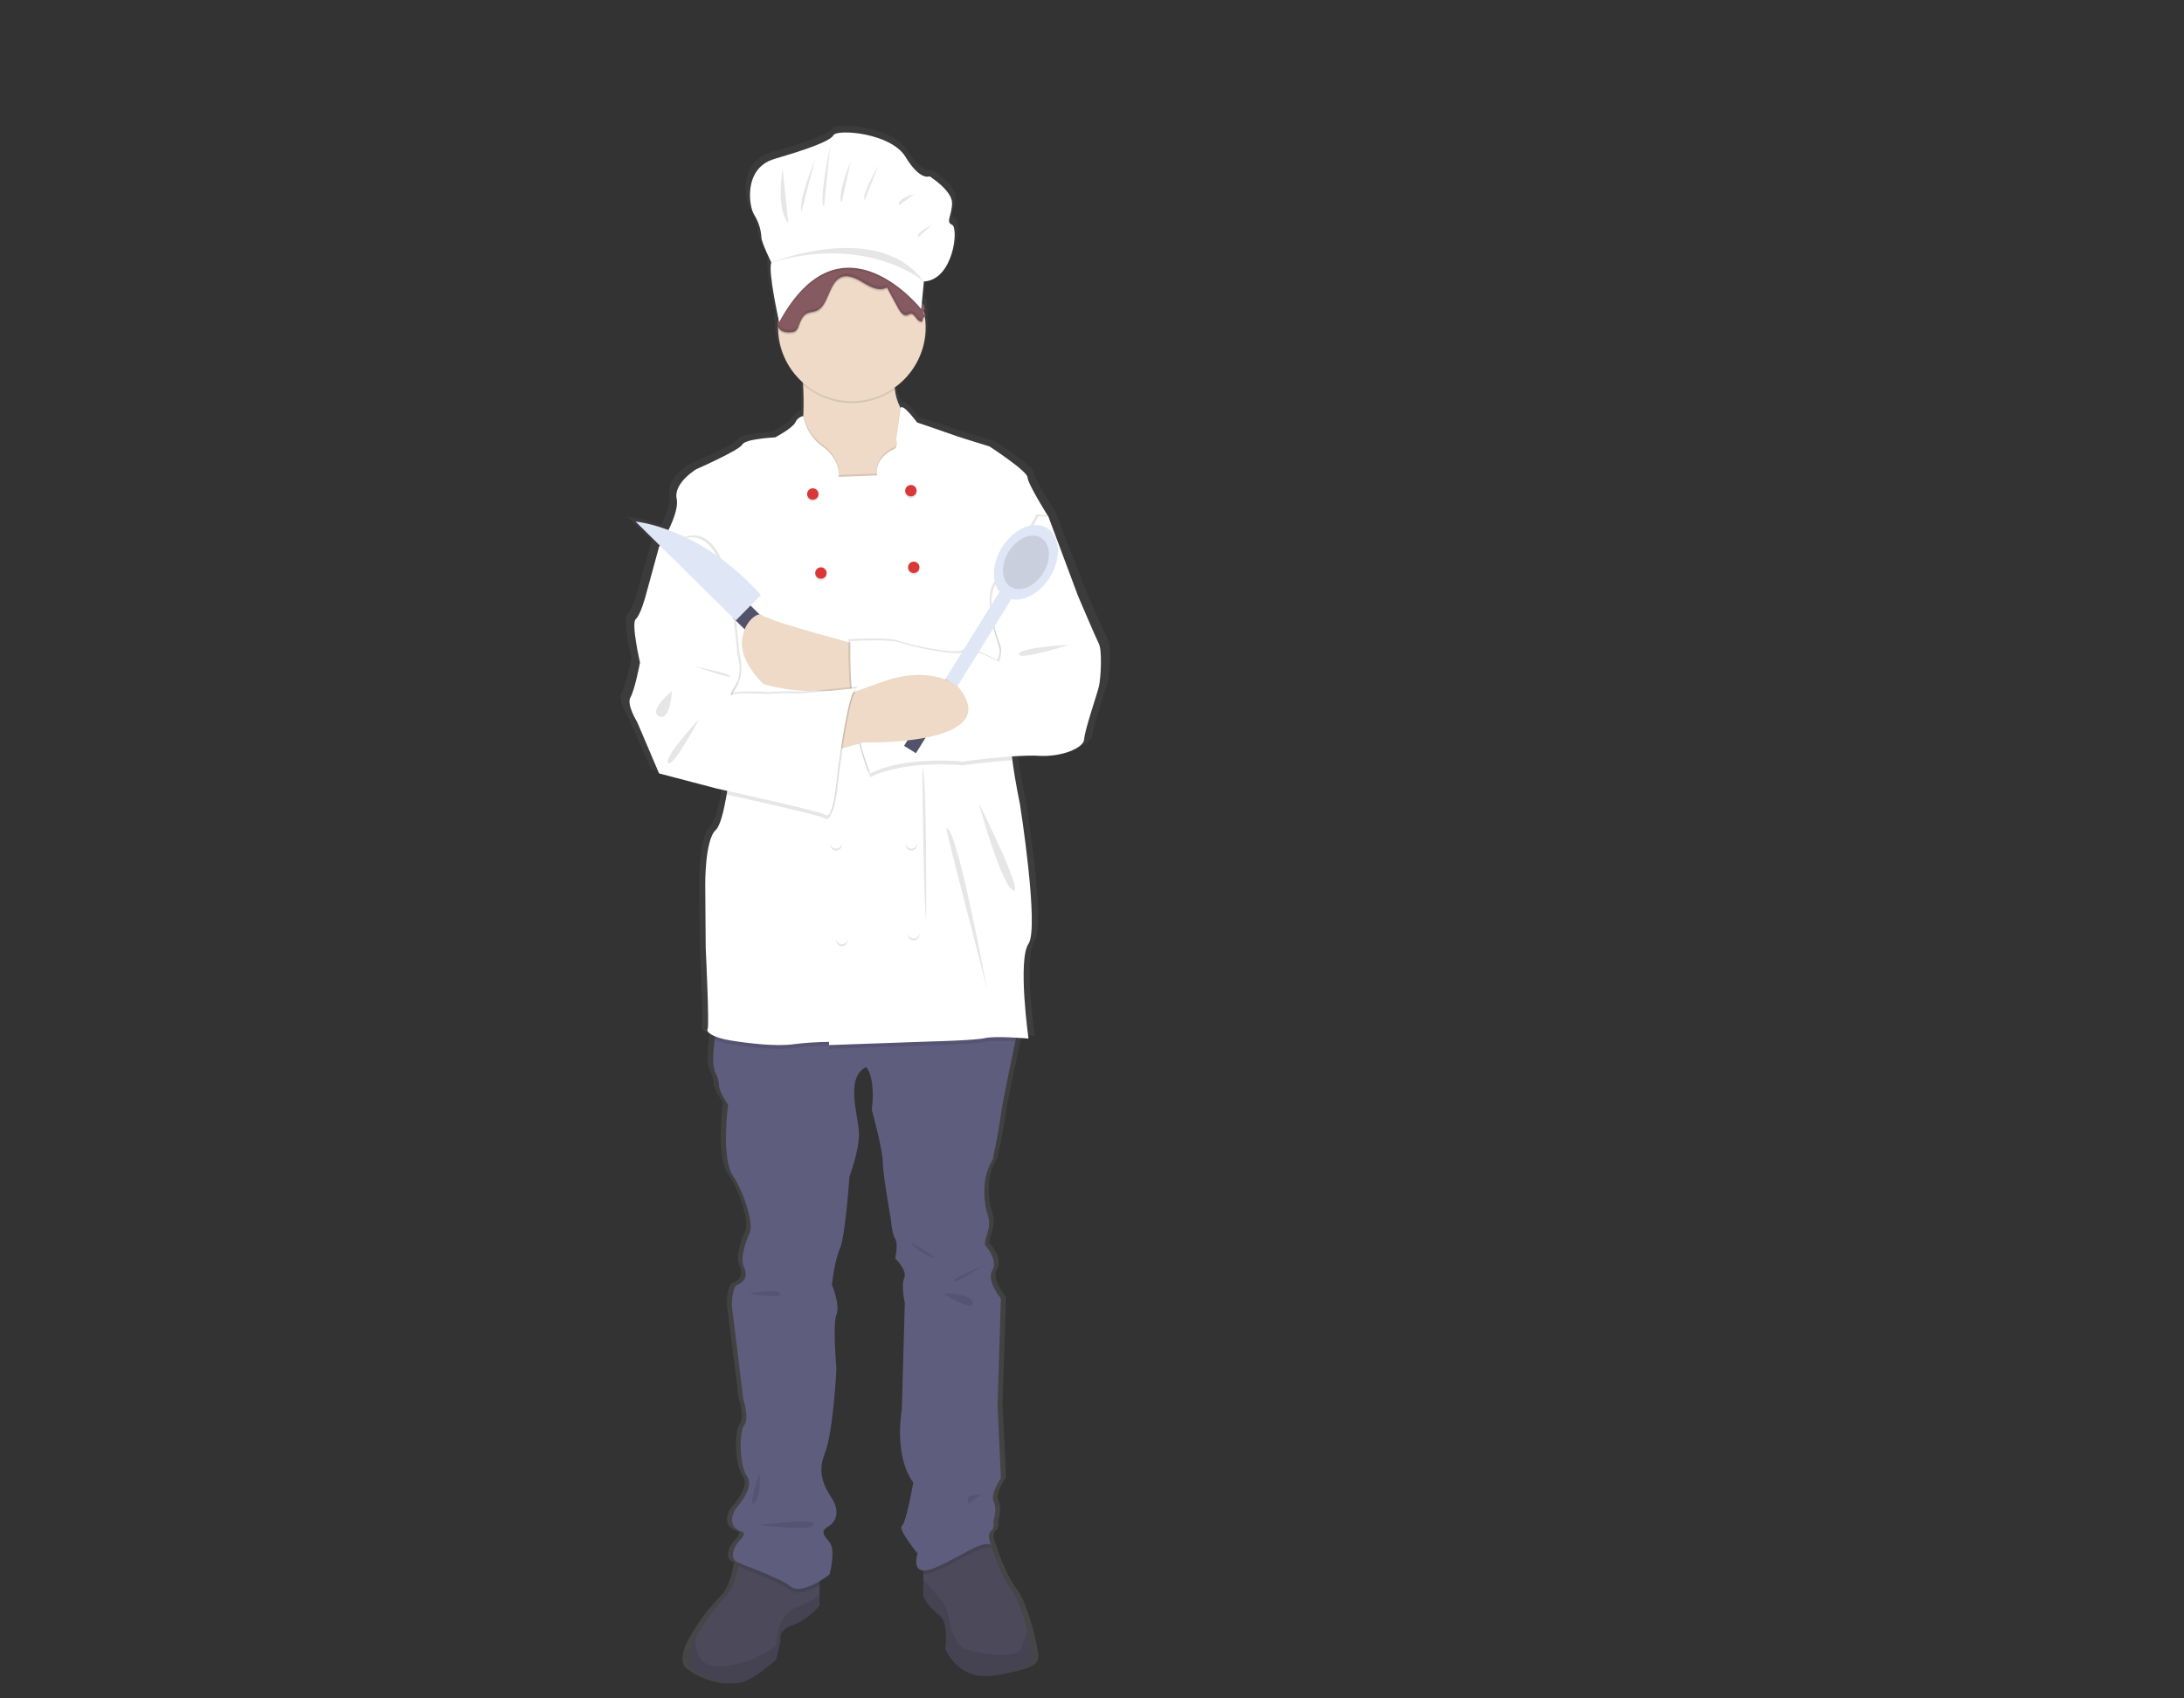 <svg width="891" height="693" viewBox="0 0 891 693" fill="none" xmlns="http://www.w3.org/2000/svg">
<rect x="0" y="0" width="891" height="693" fill="#333333" stroke="none"/>
<path d="M451.939 260.894C450.528 258.163 443.07 241.192 443.07 241.192L430.573 208.81C430.573 208.81 421.704 195.155 421.704 192.619C421.704 190.083 405.579 179.939 405.579 179.939C405.579 179.939 392.477 176.038 391.469 175.648C390.462 175.257 374.941 170.123 374.941 170.123C374.941 170.123 368.83 162.086 367.959 164.185L367.958 164.19C367.926 164.137 367.894 164.091 367.862 164.037C366.613 161.704 365.823 159.153 365.532 156.523C365.499 156.289 365.471 156.042 365.441 155.799C369.466 153.07 372.766 149.401 375.053 145.11C377.341 140.819 378.548 136.034 378.569 131.171C378.566 129.891 378.48 128.612 378.311 127.343C378.422 127.274 378.538 127.213 378.658 127.16C378.909 127.051 378.845 126.963 378.661 126.87C378.724 126.837 378.787 126.802 378.851 126.775C379.184 126.63 378.962 126.52 378.639 126.39L378.658 126.38C379.113 126.183 378.538 126.052 378.076 125.843C378.051 125.708 378.028 125.572 378.001 125.438C378.103 125.181 378.166 124.91 378.186 124.634C378.227 124.655 378.264 124.677 378.308 124.695C378.42 124.193 378.417 123.671 378.3 123.17C378.271 123.271 378.236 123.372 378.195 123.469C378.223 123.015 378.13 122.561 377.923 122.154C377.717 121.748 377.405 121.405 377.021 121.16C376.998 121.14 376.973 121.118 376.949 121.098L377.804 112.346C390.409 111.751 392.62 90.306 389.745 89.115C386.87 87.924 389.745 85.342 389.745 80.18C389.745 75.017 380.236 69.259 380.236 69.259C380.236 69.259 376.256 71.245 370.064 61.316C363.873 51.389 341.096 49.8 339.548 52.381C338 54.963 327.828 58.338 314.56 62.111C301.292 65.883 303.724 81.57 305.936 84.945C307.757 87.736 308.824 90.951 309.031 94.277C309.031 96.263 313.233 104.602 313.233 104.602C311.908 107.492 315.28 123.323 316.279 127.822C316.263 127.961 316.247 128.098 316.233 128.237C316.224 128.251 316.213 128.262 316.205 128.276C316.157 128.349 316.114 128.425 316.076 128.503C315.862 128.969 315.791 129.488 315.872 129.995C315.799 130.549 315.877 131.112 316.096 131.626C316.172 135.865 317.153 140.038 318.973 143.867C320.792 147.696 323.41 151.092 326.648 153.828C326.664 154.099 326.68 154.371 326.694 154.65C326.88 158.325 326.985 162.671 326.791 166.83C326.781 167.043 326.765 167.251 326.754 167.463C326.022 167.611 325.336 167.929 324.75 168.391C324.164 168.853 323.695 169.446 323.381 170.123C322.131 172.526 314.875 176.233 314.875 176.233C314.875 176.233 302.176 176.818 300.967 179.159C299.757 181.5 281.415 189.303 281.415 189.303C281.415 189.303 271.74 194.96 273.151 201.397C273.888 204.761 271.818 209.986 269.674 214.212C265.189 212.511 260.518 211.346 255.759 210.742L266.035 220.573C265.82 220.909 265.693 221.099 265.693 221.099L259.847 241.777C259.847 241.777 257.832 248.995 255.816 250.75C253.801 252.506 257.63 268.502 257.63 268.502C257.63 268.502 255.413 279.816 253.599 282.742C251.785 285.668 256.421 292.886 256.421 292.886L265.693 313.954L290.284 320.196C290.284 320.196 291.922 320.543 294.57 321.11C294.487 321.613 294.402 322.115 294.315 322.615C293.13 329.325 291.574 335.497 289.679 337.167C285.043 341.264 285.245 359.6 285.245 359.6L285.446 385.545C285.446 385.545 287.059 417.537 286.252 418.707C285.744 419.446 286.765 420.651 289.459 421.733C289.382 422.215 289.307 422.703 289.236 423.202C288.478 428.508 288.139 434.563 289.881 437.239C290.637 438.686 291.051 440.288 291.09 441.921C291.09 444.457 294.92 449.724 294.92 449.724C294.92 449.724 291.896 471.377 296.935 478.789C301.975 486.202 306.207 499.662 303.789 502.783C303.789 502.783 299.556 511.952 301.571 516.048C303.587 520.144 301.571 522.485 298.951 523.461C296.331 524.436 296.556 532.434 296.556 532.434L301.37 570.473C301.37 570.473 303.99 578.276 301.773 581.007C299.556 583.738 299.556 597.393 302.982 602.075C306.409 606.756 298.145 615.34 298.145 615.34C298.145 615.34 293.106 622.557 301.168 624.898C301.168 624.898 302.781 625.288 299.757 628.409C296.734 631.531 296.129 635.432 298.145 636.797C298.563 637.048 299 637.265 299.452 637.447C299.377 637.909 299.296 638.388 299.201 638.896C298.427 642.969 296.968 648.275 294.315 650.843C289.174 656.11 284.737 662.022 281.117 668.43C278.351 673.674 277.142 678.582 280.205 680.884C287.462 686.346 296.734 688.101 302.176 685.956C307.618 683.81 315.278 677.177 315.278 677.177L317.092 669.57C317.092 669.57 315.882 664.888 321.929 663.132C327.976 661.377 333.62 655.134 333.62 655.134V645.022C335.084 644.185 336.498 643.263 337.853 642.26C337.853 642.26 340.675 632.311 337.853 628.995C335.031 625.678 334.023 624.508 337.652 622.362C341.28 620.216 341.771 615.535 339.111 611.438C336.442 607.342 332.209 601.295 335.837 592.711C339.466 584.128 340.796 557.793 340.796 557.793C340.796 557.793 339.103 539.847 340.796 535.75C342.489 531.654 338.861 523.461 338.861 523.461C338.861 523.461 340.07 513.317 342.288 508.635C344.505 503.954 346.319 479.18 346.319 479.18C346.319 479.18 350.35 468.646 350.35 461.818C350.35 454.991 344.102 438.605 353.374 434.313C353.374 434.313 357.405 437.824 355.792 451.869C355.792 451.869 360.428 468.255 360.428 473.327C360.428 478.399 363.855 496.736 363.855 496.736C363.855 496.736 364.258 502.588 365.669 504.734C367.08 506.88 365.669 512.732 365.669 512.732C365.669 512.732 370.91 517.609 369.499 520.73C368.088 523.851 369.741 530.889 369.741 530.889L368.491 574.57C368.491 574.57 364.863 593.297 373.329 604.611C373.329 604.611 370.305 621.192 368.491 622.362C366.677 623.533 375.143 633.677 375.143 633.677C375.143 633.677 372.796 640.248 377.561 640.57V651.428C379.216 654.351 381.485 656.881 384.213 658.841C388.647 661.962 386.833 672.691 386.833 672.691C386.833 672.691 392.477 686.346 407.393 683.42C422.309 680.494 424.324 679.128 423.518 674.251C423.228 672.472 422.583 669.297 421.656 665.692C420.051 659.426 417.592 651.865 414.649 648.135C410.013 642.26 406.184 629.97 406.184 629.97C406.184 629.97 404.37 625.874 406.184 624.508C407.998 623.143 407.191 620.607 407.191 620.607C407.191 620.607 408.957 615.535 407.369 612.414C405.78 609.293 410.417 602.855 410.417 602.855L409.006 572.814L410.417 529.118C410.417 529.118 404.168 521.9 406.788 517.609C409.409 513.317 403.765 507.27 403.765 507.27C403.765 507.27 403.16 507.075 404.773 502.198C405.738 499.324 405.594 496.193 404.37 493.42C404.37 493.42 400.943 481.325 406.99 472.157C406.99 472.157 409.61 460.063 410.417 453.82C410.973 449.482 414.456 433.275 416.528 423.795C416.645 423.259 416.757 422.746 416.865 422.256C419.85 422.419 422.107 422.609 422.107 422.609C422.107 422.609 417.471 390.422 422.107 383.789C426.743 377.157 418.479 326.438 418.479 326.438C418.479 326.438 416.504 317.574 415.286 308.531C415.217 308.015 415.153 307.501 415.089 306.986C418.832 306.687 422.588 306.603 426.34 306.736C436.015 307.321 445.489 303.615 445.69 299.909C445.892 296.202 451.133 281.572 451.939 278.256C452.745 274.939 453.35 263.625 451.939 260.894Z" fill="url(#paint0_linear_1_94)"/>
<path d="M334.326 637.21V655.273C334.326 655.273 328.887 661.488 323.061 663.236C317.234 664.984 318.399 669.645 318.399 669.645L316.651 677.22C316.651 677.22 309.271 683.823 304.027 685.96C298.783 688.096 289.849 686.348 282.857 680.91C279.905 678.618 281.07 673.731 283.735 668.511C287.207 662.153 291.481 656.268 296.452 651C299.008 648.444 300.415 643.161 301.16 639.106C301.712 636.068 301.891 633.714 301.891 633.714L334.326 637.21Z" fill="#4C495A"/>
<path opacity="0.1" d="M334.326 650.689V655.273C334.326 655.273 328.887 661.488 323.061 663.236C317.234 664.984 318.399 669.645 318.399 669.645L316.651 677.22C316.651 677.22 309.271 683.823 304.027 685.96C298.783 688.096 289.849 686.348 282.857 680.91C279.905 678.618 281.07 673.731 283.735 668.511C283.61 673.996 285.234 680.156 293.151 679.939C301.695 679.668 309.929 676.673 316.651 671.393C316.651 671.393 316.457 658.574 325.391 655.661C328.657 654.583 331.688 652.896 334.326 650.689Z" fill="black"/>
<path d="M405.411 683.435C391.038 686.348 385.6 672.753 385.6 672.753C385.6 672.753 387.348 662.07 383.075 658.963C380.433 656.992 378.247 654.475 376.666 651.582V633.714L394.146 621.284L403.608 629.659L404.245 630.218C404.245 630.218 407.935 642.454 412.403 648.304C415.238 652.017 417.608 659.545 419.154 665.784C420.047 669.373 420.669 672.535 420.948 674.306C421.725 679.162 419.783 680.521 405.411 683.435Z" fill="#4C495A"/>
<path opacity="0.1" d="M405.411 683.435C391.038 686.348 385.6 672.753 385.6 672.753C385.6 672.753 387.348 662.07 383.075 658.963C380.433 656.992 378.247 654.475 376.666 651.582V644.66C379.439 647.589 384.668 653.26 385.794 655.661C387.348 658.963 387.542 671.005 394.728 673.141C401.915 675.277 415.899 677.22 417.064 671.781C417.548 669.715 418.249 667.704 419.154 665.784C420.047 669.373 420.669 672.535 420.948 674.306C421.725 679.162 419.783 680.521 405.411 683.435Z" fill="black"/>
<path opacity="0.1" d="M301.891 633.714L334.326 637.21V646.758C330.666 648.925 325.423 651.225 322.478 648.863C318.128 645.383 305.192 640.962 301.16 639.106C301.712 636.068 301.891 633.714 301.891 633.714Z" fill="black"/>
<path opacity="0.1" d="M404.245 631.772C399.778 630.218 391.815 637.016 381.327 641.289C379.869 641.975 378.277 642.331 376.666 642.33V633.714L394.146 621.284L403.608 629.659C403.754 630.381 403.967 631.089 404.245 631.772Z" fill="black"/>
<path d="M415.704 417.934C415.704 417.934 415.091 420.793 414.213 424.941C412.216 434.381 408.86 450.517 408.324 454.836C407.547 461.051 405.022 473.093 405.022 473.093C399.196 482.221 402.497 494.263 402.497 494.263C403.678 497.034 403.816 500.138 402.886 503.003C401.332 507.859 401.915 508.053 401.915 508.053C401.915 508.053 407.353 514.074 404.828 518.347C402.303 522.619 408.324 529.806 408.324 529.806L406.964 573.311L408.324 603.221C408.324 603.221 403.857 609.631 405.387 612.738C406.918 615.846 405.216 620.895 405.216 620.895C405.216 620.895 405.993 623.42 404.245 624.78C402.497 626.139 404.245 630.218 404.245 630.218C399.778 628.664 391.815 635.462 381.327 639.735C370.839 644.008 374.335 633.908 374.335 633.908C374.335 633.908 366.178 623.809 367.926 622.643C369.674 621.478 372.587 604.969 372.587 604.969C364.43 593.704 367.926 575.059 367.926 575.059L369.13 531.569C369.13 531.569 367.537 524.562 368.897 521.454C370.257 518.347 365.207 513.491 365.207 513.491C365.207 513.491 366.566 507.664 365.207 505.528C363.847 503.391 363.459 497.565 363.459 497.565C363.459 497.565 360.157 479.308 360.157 474.258C360.157 469.209 355.69 452.894 355.69 452.894C357.244 438.91 353.359 435.414 353.359 435.414C344.425 439.687 350.446 456.001 350.446 462.799C350.446 469.597 346.562 480.085 346.562 480.085C346.562 480.085 344.814 504.751 342.677 509.412C340.541 514.074 339.375 524.173 339.375 524.173C339.375 524.173 342.871 532.331 341.24 536.409C339.608 540.488 341.24 558.356 341.24 558.356C341.24 558.356 339.958 584.576 336.462 593.122C332.966 601.668 337.045 607.688 339.616 611.767C342.18 615.846 341.706 620.507 338.21 622.644C334.714 624.78 335.685 625.945 338.404 629.247C341.123 632.549 338.404 642.454 338.404 642.454C338.404 642.454 327.334 651.194 322.478 647.31C317.623 643.425 302.085 638.375 300.143 637.016C298.2 635.656 298.783 631.772 301.696 628.664C304.61 625.557 303.056 625.168 303.056 625.168C295.287 622.838 300.143 615.652 300.143 615.652C300.143 615.652 308.106 607.106 304.804 602.444C301.502 597.783 301.502 584.188 303.639 581.469C305.775 578.749 303.25 570.98 303.25 570.98L298.612 533.107C298.612 533.107 298.395 525.144 300.919 524.173C303.444 523.202 305.387 520.871 303.444 516.793C301.502 512.714 305.581 503.586 305.581 503.586C307.911 500.478 303.833 487.077 298.977 479.696C294.122 472.316 297.035 450.757 297.035 450.757C297.035 450.757 293.345 445.513 293.345 442.989C293.308 441.367 292.91 439.775 292.179 438.327C290.501 435.663 290.828 429.634 291.558 424.351C292.265 419.239 293.345 414.826 293.345 414.826L415.704 417.934Z" fill="#5F5D7E"/>
<path d="M377.637 197.881L339.375 206.815C339.375 206.815 320.536 190.889 325.197 182.343C326.798 179.407 327.505 174.396 327.745 169.097C327.932 164.957 327.831 160.629 327.652 156.97C327.38 151.68 326.945 147.772 326.945 147.772C326.945 147.772 366.178 125.631 364.818 147.772C364.542 151.459 364.628 155.164 365.075 158.835C365.352 161.446 366.114 163.983 367.32 166.316C369.417 170.053 372.005 170.107 372.005 170.107L377.637 197.881Z" fill="#EEDAC7"/>
<path opacity="0.1" d="M365.075 158.835C359.545 162.801 352.834 164.776 346.038 164.438C339.241 164.099 332.76 161.467 327.652 156.97C327.38 151.68 326.945 147.772 326.945 147.772C326.945 147.772 366.178 125.631 364.818 147.772C364.542 151.459 364.628 155.164 365.075 158.835Z" fill="black"/>
<path d="M347.533 163.698C364.159 163.698 377.637 150.22 377.637 133.594C377.637 116.968 364.159 103.489 347.533 103.489C330.906 103.489 317.428 116.968 317.428 133.594C317.428 150.22 330.906 163.698 347.533 163.698Z" fill="#EEDAC7"/>
<path opacity="0.1" d="M377.637 197.881L339.375 206.815C339.375 206.815 320.536 190.889 325.197 182.343C326.798 179.407 327.505 174.396 327.745 169.098C328.59 173.705 331.064 177.855 334.714 180.79C343.454 186.616 342.094 193.802 342.094 193.802L357.826 193.22C356.855 186.81 362.682 183.314 364.624 182.538C366.566 181.761 365.595 178.265 365.595 178.265L367.32 166.316C369.417 170.053 372.005 170.107 372.005 170.107L377.637 197.881Z" fill="black"/>
<path opacity="0.1" d="M415.704 417.934C415.704 417.934 415.091 420.793 414.213 424.941C409.987 424.716 404.401 424.553 401.915 425.12C397.642 426.091 380.55 426.48 380.55 426.48L338.21 427.979V426.674C333.34 426.713 328.476 427.037 323.643 427.645C316.457 428.616 305.192 427.257 298.006 426.091C295.794 425.774 293.629 425.19 291.558 424.351C292.265 419.239 293.345 414.826 293.345 414.826L415.704 417.934Z" fill="black"/>
<path d="M412.403 294.603C411.789 298.231 412.239 304.244 413.016 310.18C414.189 319.184 416.093 328.009 416.093 328.009C416.093 328.009 424.056 378.507 419.589 385.111C415.122 391.714 419.589 423.761 419.589 423.761C419.589 423.761 406.188 422.595 401.915 423.566C397.642 424.538 380.55 424.926 380.55 424.926L338.21 426.425V425.12C333.34 425.159 328.476 425.484 323.643 426.091C316.457 427.062 305.192 425.703 298.006 424.537C290.82 423.372 287.907 421.041 288.684 419.876C289.46 418.711 287.907 386.859 287.907 386.859L287.712 361.027C287.712 361.027 287.518 342.77 291.985 338.692C293.811 337.029 295.31 330.884 296.452 324.203C298.092 314.53 298.977 303.732 298.977 303.732L269.456 224.684L268.873 223.13C268.873 223.13 277.419 209.923 276.059 203.513C274.7 197.104 284.022 191.472 284.022 191.472C284.022 191.472 301.696 183.703 302.862 181.372C304.027 179.042 316.263 178.459 316.263 178.459C316.263 178.459 323.255 174.769 324.459 172.376C324.752 171.708 325.2 171.119 325.766 170.658C326.333 170.197 327 169.878 327.714 169.727C328.537 174.391 331.024 178.597 334.714 181.567C343.454 187.393 342.094 194.579 342.094 194.579L357.826 193.997C356.855 187.587 362.682 184.091 364.624 183.314C366.566 182.538 365.595 179.042 365.595 179.042L367.413 166.464C368.252 164.374 374.141 172.376 374.141 172.376C374.141 172.376 389.096 177.488 390.067 177.876C391.038 178.265 403.663 182.149 403.663 182.149C403.663 182.149 419.2 192.249 419.2 194.774C419.2 197.298 427.746 210.894 427.746 210.894C427.746 210.894 427.645 211.438 427.459 212.432C425.485 223.138 413.824 286.252 412.403 294.603Z" fill="white"/>
<path d="M350.252 263.139C350.252 263.139 316.651 254.205 313.35 252.069C310.048 249.932 290.626 262.363 314.321 279.26C314.321 279.26 343.295 285.281 351.046 279.26C358.797 273.239 350.252 263.139 350.252 263.139Z" fill="#EEDAC7"/>
<path opacity="0.1" d="M422.891 209.923L426.969 210.117L439.011 242.358C439.011 242.358 446.197 259.255 447.557 261.974C448.916 264.693 448.334 275.958 447.557 279.26C446.78 282.562 441.73 297.128 441.536 300.818C441.342 304.509 432.213 308.199 422.891 307.616C413.568 307.034 391.815 309.947 391.815 309.947C391.815 309.947 368.584 307.519 354.33 314.802C354.33 314.802 345.202 295.963 346.173 260.809C346.173 260.809 362.294 259.838 366.372 261.391C370.451 262.945 390.261 267.412 392.786 265.082C395.311 262.751 406.77 269.355 406.77 269.355C407.353 268.074 407.655 266.683 407.655 265.276C407.655 263.869 407.353 262.478 406.77 261.197C404.828 256.536 401.526 241.969 405.799 237.308C410.072 232.647 422.891 209.923 422.891 209.923Z" fill="black"/>
<path opacity="0.1" d="M413.016 310.18C403.375 310.833 392.592 312.278 392.592 312.278C392.592 312.278 369.363 309.846 355.107 317.133C355.107 317.133 345.979 298.294 346.95 263.139C346.95 263.139 363.07 262.168 367.149 263.722C371.228 265.276 391.038 269.743 393.563 267.412C396.088 265.082 407.547 271.685 407.547 271.685C408.13 270.405 408.432 269.014 408.432 267.607C408.432 266.199 408.13 264.809 407.547 263.528C405.605 258.867 402.303 244.3 406.576 239.639C410.849 234.977 423.667 212.253 423.667 212.253L427.459 212.432C425.485 223.138 413.824 286.252 412.403 294.603C411.789 298.231 412.239 304.245 413.016 310.18Z" fill="black"/>
<path d="M423.667 210.7L427.746 210.894L439.788 243.135C439.788 243.135 446.974 260.032 448.334 262.751C449.693 265.47 449.11 276.735 448.334 280.037C447.557 283.339 442.507 297.905 442.313 301.595C442.119 305.286 432.99 308.976 423.667 308.393C414.345 307.81 392.592 310.724 392.592 310.724C392.592 310.724 369.361 308.296 355.107 315.579C355.107 315.579 345.979 296.74 346.95 261.586C346.95 261.586 363.07 260.615 367.149 262.168C371.228 263.722 391.038 268.189 393.563 265.859C396.088 263.528 407.547 270.131 407.547 270.131C408.13 268.851 408.432 267.46 408.432 266.053C408.432 264.646 408.13 263.255 407.547 261.974C405.605 257.313 402.303 242.746 406.576 238.085C410.849 233.424 423.667 210.7 423.667 210.7Z" fill="white"/>
<path d="M382.634 282.04L387.48 285.04L414.486 241.424L409.64 238.424L382.634 282.04Z" fill="#DFE6F5"/>
<path d="M428.334 235.518C433.107 227.809 432.594 218.847 427.187 215.499C421.78 212.151 413.528 215.686 408.756 223.395C403.983 231.103 404.496 240.066 409.903 243.413C415.309 246.761 423.561 243.226 428.334 235.518Z" fill="#DFE6F5"/>
<path opacity="0.1" d="M425.572 233.807C428.998 228.274 428.629 221.841 424.748 219.438C420.867 217.035 414.944 219.572 411.518 225.105C408.092 230.638 408.461 237.072 412.342 239.474C416.223 241.877 422.146 239.34 425.572 233.807Z" fill="black"/>
<path d="M368.831 304.332L373.677 307.333L390.481 280.194L385.635 277.193L368.831 304.332Z" fill="#53526B"/>
<path d="M340.346 306.257L352.194 302.955C352.194 302.955 410.655 304.509 391.038 280.425C391.038 280.425 380.744 270.52 359.186 278.483C337.627 286.446 331.606 287.417 331.606 287.417L340.346 306.257Z" fill="#EEDAC7"/>
<path opacity="0.1" d="M331.606 204.679C332.894 204.679 333.937 203.635 333.937 202.348C333.937 201.061 332.894 200.018 331.606 200.018C330.319 200.018 329.276 201.061 329.276 202.348C329.276 203.635 330.319 204.679 331.606 204.679Z" fill="black"/>
<path opacity="0.1" d="M371.616 203.319C372.903 203.319 373.947 202.276 373.947 200.989C373.947 199.701 372.903 198.658 371.616 198.658C370.329 198.658 369.285 199.701 369.285 200.989C369.285 202.276 370.329 203.319 371.616 203.319Z" fill="black"/>
<path d="M331.606 203.902C332.894 203.902 333.937 202.858 333.937 201.571C333.937 200.284 332.894 199.241 331.606 199.241C330.319 199.241 329.276 200.284 329.276 201.571C329.276 202.858 330.319 203.902 331.606 203.902Z" fill="#DA3838"/>
<path opacity="0.1" d="M334.908 236.92C336.195 236.92 337.239 235.876 337.239 234.589C337.239 233.302 336.195 232.258 334.908 232.258C333.621 232.258 332.578 233.302 332.578 234.589C332.578 235.876 333.621 236.92 334.908 236.92Z" fill="black"/>
<path opacity="0.1" d="M372.781 234.589C374.069 234.589 375.112 233.545 375.112 232.258C375.112 230.971 374.069 229.928 372.781 229.928C371.494 229.928 370.451 230.971 370.451 232.258C370.451 233.545 371.494 234.589 372.781 234.589Z" fill="black"/>
<path d="M334.908 236.143C336.195 236.143 337.239 235.099 337.239 233.812C337.239 232.525 336.195 231.481 334.908 231.481C333.621 231.481 332.578 232.525 332.578 233.812C332.578 235.099 333.621 236.143 334.908 236.143Z" fill="#DA3838"/>
<path opacity="0.1" d="M371.81 347.056C373.098 347.056 374.141 346.013 374.141 344.726C374.141 343.439 373.098 342.395 371.81 342.395C370.523 342.395 369.48 343.439 369.48 344.726C369.48 346.013 370.523 347.056 371.81 347.056Z" fill="black"/>
<path opacity="0.1" d="M341.137 347.056C342.424 347.056 343.467 346.013 343.467 344.726C343.467 343.439 342.424 342.395 341.137 342.395C339.85 342.395 338.806 343.439 338.806 344.726C338.806 346.013 339.85 347.056 341.137 347.056Z" fill="black"/>
<path d="M371.81 346.28C373.098 346.28 374.141 345.236 374.141 343.949C374.141 342.662 373.098 341.618 371.81 341.618C370.523 341.618 369.48 342.662 369.48 343.949C369.48 345.236 370.523 346.28 371.81 346.28Z" fill="white"/>
<path opacity="0.1" d="M343.467 386.082C344.755 386.082 345.798 385.038 345.798 383.751C345.798 382.464 344.755 381.42 343.467 381.42C342.18 381.42 341.137 382.464 341.137 383.751C341.137 385.038 342.18 386.082 343.467 386.082Z" fill="black"/>
<path opacity="0.1" d="M372.781 383.751C374.069 383.751 375.112 382.708 375.112 381.42C375.112 380.133 374.069 379.09 372.781 379.09C371.494 379.09 370.451 380.133 370.451 381.42C370.451 382.708 371.494 383.751 372.781 383.751Z" fill="black"/>
<path d="M343.467 385.305C344.755 385.305 345.798 384.261 345.798 382.974C345.798 381.687 344.755 380.643 343.467 380.643C342.18 380.643 341.137 381.687 341.137 382.974C341.137 384.261 342.18 385.305 343.467 385.305Z" fill="white"/>
<path d="M341.137 346.28C342.424 346.28 343.467 345.236 343.467 343.949C343.467 342.662 342.424 341.618 341.137 341.618C339.85 341.618 338.806 342.662 338.806 343.949C338.806 345.236 339.85 346.28 341.137 346.28Z" fill="white"/>
<path d="M372.781 382.974C374.069 382.974 375.112 381.931 375.112 380.643C375.112 379.356 374.069 378.313 372.781 378.313C371.494 378.313 370.451 379.356 370.451 380.643C370.451 381.931 371.494 382.974 372.781 382.974Z" fill="white"/>
<path d="M371.616 202.542C372.903 202.542 373.947 201.499 373.947 200.212C373.947 198.925 372.903 197.881 371.616 197.881C370.329 197.881 369.285 198.925 369.285 200.212C369.285 201.499 370.329 202.542 371.616 202.542Z" fill="#DA3838"/>
<path d="M372.781 233.812C374.069 233.812 375.112 232.769 375.112 231.481C375.112 230.194 374.069 229.151 372.781 229.151C371.494 229.151 370.451 230.194 370.451 231.481C370.451 232.769 371.494 233.812 372.781 233.812Z" fill="#DA3838"/>
<path opacity="0.1" d="M376.277 313.249C376.277 313.249 376.666 366.465 377.831 375.982C377.831 375.982 378.254 315.757 376.277 313.249Z" fill="black"/>
<path opacity="0.1" d="M386.183 337.915C385.382 337.915 402.109 400.26 402.886 404.727C403.663 409.194 390.844 337.915 386.183 337.915Z" fill="black"/>
<path opacity="0.1" d="M399.39 327.815C399.39 328.398 408.712 361.61 413.374 363.358C418.035 365.106 399.39 327.815 399.39 327.815Z" fill="black"/>
<path opacity="0.1" d="M436.098 263.139C436.098 263.139 416.287 264.023 415.704 266.883C415.122 269.743 436.098 263.139 436.098 263.139Z" fill="black"/>
<path opacity="0.1" d="M401.138 516.404C401.138 516.404 386.96 522.425 389.096 522.814C391.232 523.202 401.138 516.404 401.138 516.404Z" fill="black"/>
<path opacity="0.1" d="M371.81 507.47C371.258 506.228 381.327 512.52 381.327 513.297C381.327 514.074 372.587 509.218 371.81 507.47Z" fill="black"/>
<path opacity="0.1" d="M385.017 527.863C385.017 527.863 396.088 527.305 396.865 531.566C397.642 535.826 385.017 527.863 385.017 527.863Z" fill="black"/>
<path opacity="0.1" d="M305.387 527.839C305.387 527.839 317.428 525.484 318.399 527.839C319.371 530.194 305.387 527.839 305.387 527.839Z" fill="black"/>
<path opacity="0.1" d="M309.854 601.085C309.854 601.085 310.643 610.99 307.724 613.321C304.804 615.652 309.854 601.085 309.854 601.085Z" fill="black"/>
<path opacity="0.1" d="M308.383 622.061C312.184 622.449 332.189 618.953 331.995 622.061C331.801 625.168 308.383 622.061 308.383 622.061Z" fill="black"/>
<path opacity="0.1" d="M400.167 610.019C400.167 610.019 393.344 608.97 395.007 613.573L400.167 610.019Z" fill="black"/>
<path opacity="0.1" d="M273.34 222.353H269.65L264.017 242.94C264.017 242.94 262.075 250.127 260.133 251.875C258.191 253.623 261.881 269.549 261.881 269.549C261.881 269.549 259.745 280.814 257.997 283.727C256.249 286.64 260.716 293.827 260.716 293.827L269.65 314.802L293.345 321.018C293.345 321.018 335.102 330.146 337.045 331.506C338.987 332.865 340.735 330.923 342.094 318.298C343.454 305.674 347.144 281.202 350.058 280.037C350.058 280.037 326.751 282.562 324.809 282.173C322.867 281.785 313.544 282.367 313.544 282.367C313.544 282.367 301.308 281.591 299.366 282.756C297.424 283.921 301.891 277.115 301.891 277.115C302.708 273.998 302.708 270.723 301.891 267.607C300.531 262.363 299.754 202.931 273.34 222.353Z" fill="black"/>
<path opacity="0.1" d="M349.281 282.367C346.367 283.533 342.677 308.005 341.318 320.629C339.958 333.253 338.21 335.196 336.268 333.836C334.691 332.733 306.855 326.502 296.452 324.203C298.092 314.53 298.977 303.732 298.977 303.732L269.456 224.684H272.563C298.977 205.261 299.754 264.693 301.114 269.937C301.931 273.054 301.931 276.329 301.114 279.446C301.114 279.446 296.647 286.252 298.589 285.087C300.531 283.921 312.767 284.698 312.767 284.698C312.767 284.698 322.09 284.115 324.032 284.504C325.974 284.892 349.281 282.367 349.281 282.367Z" fill="black"/>
<path d="M272.563 223.13H268.873L263.241 243.717C263.241 243.717 261.298 250.904 259.356 252.652C257.414 254.4 261.104 270.326 261.104 270.326C261.104 270.326 258.968 281.591 257.22 284.504C255.472 287.417 259.939 294.603 259.939 294.603L268.873 315.579L292.568 321.794C292.568 321.794 334.326 330.923 336.268 332.282C338.21 333.642 339.958 331.7 341.318 319.075C342.677 306.451 346.367 281.979 349.281 280.814C349.281 280.814 325.974 283.339 324.032 282.95C322.09 282.562 312.767 283.144 312.767 283.144C312.767 283.144 300.531 282.368 298.589 283.533C296.647 284.698 301.114 277.892 301.114 277.892C301.932 274.775 301.932 271.5 301.114 268.384C299.754 263.139 298.977 203.708 272.563 223.13Z" fill="white"/>
<path opacity="0.1" d="M285.188 293.438C285.188 293.438 274.505 313.637 272.563 311.306C270.621 308.976 285.188 293.438 285.188 293.438Z" fill="black"/>
<path opacity="0.1" d="M274.117 281.936C274.117 281.936 264.212 290.136 268.873 292.273C273.534 294.409 274.117 281.936 274.117 281.936Z" fill="black"/>
<path opacity="0.1" d="M283.44 271.879C284.216 272.074 297.812 274.774 298.006 275.949C298.2 277.123 283.44 271.879 283.44 271.879Z" fill="black"/>
<path opacity="0.1" d="M377.722 129.601C377.3 129.749 376.94 130.035 376.699 130.412C376.458 130.79 376.351 131.237 376.394 131.683C375.602 132.382 374.491 131.558 373.846 130.665C373.193 129.779 372.455 128.684 371.469 128.808C371 128.958 370.545 129.147 370.109 129.375C368.555 129.872 367.242 128.047 366.372 126.446C364.857 123.642 363.342 120.84 361.827 118.041C358.79 119.804 355.201 117.955 352.186 116.129C349.172 114.304 345.583 112.447 342.537 114.21C338.07 116.79 337.907 125.39 333.277 127.511C331.785 128.194 330.053 128.047 328.67 128.987C327.302 129.919 326.564 131.714 325.951 133.431C325.724 134.408 325.19 135.287 324.428 135.94C323.944 136.193 323.405 136.324 322.859 136.321C321.486 136.554 320.074 136.356 318.819 135.754C318.161 135.34 317.663 134.714 317.409 133.98C317.155 133.245 317.159 132.446 317.421 131.714C317.457 131.636 317.499 131.561 317.545 131.488C318.042 130.887 318.489 130.245 318.881 129.57C319.347 128.334 318.679 126.897 318.827 125.561C319.068 123.277 321.484 122.073 321.895 119.827C322.066 118.949 321.888 118.009 322.051 117.124C322.074 117.008 322.105 116.894 322.144 116.782L320.722 117.761C322.315 115.904 323.115 113.325 324.28 111.072C325.575 108.605 327.356 106.426 329.517 104.668C331.677 102.909 334.172 101.607 336.85 100.84C341.916 99.364 347.268 99.768 352.38 101.019C357.241 102.23 361.898 104.149 366.201 106.713C367.738 107.538 369.104 108.648 370.225 109.984C371.165 111.37 371.964 112.845 372.611 114.389C374.118 117.512 378.235 120.402 374.957 120.837C372.23 121.202 374.716 123.114 376.145 124.403C376.468 124.656 376.746 124.961 376.969 125.304C377.206 125.796 377.315 126.339 377.285 126.884C377.255 127.429 377.088 127.957 376.798 128.42C376.246 129.119 378.484 129.259 377.722 129.601Z" fill="black"/>
<path d="M377.722 128.824C377.3 128.972 376.94 129.258 376.699 129.636C376.458 130.013 376.351 130.46 376.394 130.906C375.602 131.605 374.491 130.781 373.846 129.888C373.193 129.002 372.455 127.907 371.469 128.031C371 128.181 370.545 128.371 370.109 128.598C368.555 129.096 367.242 127.27 366.372 125.67C364.857 122.865 363.342 120.063 361.827 117.264C358.79 119.027 355.201 117.178 352.186 115.352C349.172 113.527 345.583 111.67 342.537 113.434C338.07 116.013 337.907 124.613 333.277 126.734C331.785 127.418 330.053 127.27 328.67 128.21C327.302 129.142 326.564 130.937 325.951 132.654C325.724 133.631 325.19 134.51 324.428 135.163C323.944 135.416 323.405 135.547 322.859 135.544C321.486 135.777 320.074 135.579 318.819 134.977C318.161 134.563 317.663 133.937 317.409 133.203C317.155 132.468 317.159 131.669 317.42 130.937C317.457 130.859 317.499 130.784 317.545 130.712C318.042 130.11 318.489 129.468 318.881 128.793C319.347 127.557 318.679 126.12 318.827 124.784C319.068 122.5 321.484 121.296 321.895 119.05C322.066 118.173 321.888 117.233 322.051 116.347C322.074 116.231 322.105 116.117 322.144 116.005L320.722 116.984C322.315 115.127 323.115 112.548 324.28 110.295C325.575 107.828 327.356 105.65 329.517 103.891C331.677 102.132 334.172 100.83 336.85 100.063C341.916 98.587 347.268 98.991 352.38 100.242C357.241 101.453 361.898 103.372 366.201 105.937C367.738 106.761 369.104 107.871 370.225 109.207C371.165 110.593 371.964 112.068 372.611 113.612C374.118 116.735 378.235 119.625 374.957 120.06C372.23 120.426 374.716 122.337 376.145 123.626C376.468 123.879 376.746 124.184 376.969 124.527C377.206 125.019 377.315 125.562 377.285 126.107C377.255 126.652 377.088 127.18 376.798 127.643C376.246 128.342 378.484 128.482 377.722 128.824Z" fill="#865A61"/>
<path opacity="0.1" d="M376.145 123.626L375.835 126.897C375.835 126.897 343.236 85.582 317.879 132.234C317.879 132.234 317.755 131.667 317.545 130.712C318.042 130.11 318.489 129.468 318.881 128.793C319.347 127.557 318.679 126.12 318.827 124.784C319.068 122.5 321.484 121.296 321.895 119.05C322.066 118.173 321.888 117.233 322.051 116.347C322.074 116.231 322.105 116.117 322.144 116.005L320.722 116.984C322.315 115.127 323.115 112.548 324.281 110.295C325.575 107.828 327.356 105.65 329.517 103.891C331.678 102.132 334.172 100.83 336.85 100.063C341.916 98.587 347.268 98.991 352.38 100.242C357.241 101.453 361.898 103.372 366.201 105.937C367.738 106.761 369.104 107.871 370.225 109.207C371.165 110.593 371.964 112.068 372.611 113.612C374.118 116.735 378.235 119.625 374.957 120.06C372.23 120.426 374.716 122.337 376.145 123.626Z" fill="black"/>
<g opacity="0.1">
<path d="M376.949 128.401C376.788 128.581 376.672 128.797 376.607 129.03C376.543 129.263 376.534 129.508 376.58 129.745C375.787 130.444 374.676 129.621 374.031 128.727C373.379 127.842 372.641 126.746 371.654 126.871C371.186 127.02 370.731 127.21 370.295 127.438C368.741 127.935 367.428 126.109 366.558 124.509C365.043 121.704 363.528 118.902 362.013 116.103C358.975 117.867 355.386 116.018 352.372 114.192C349.358 112.366 345.768 110.51 342.723 112.273C338.256 114.852 338.093 123.452 333.462 125.573C331.971 126.257 330.238 126.109 328.856 127.049C327.488 127.982 326.75 129.776 326.136 131.493C325.909 132.471 325.376 133.35 324.614 134.003C324.13 134.256 323.591 134.386 323.044 134.383C321.672 134.617 320.26 134.418 319.005 133.816C318.252 133.317 317.712 132.556 317.491 131.68C317.336 132.376 317.399 133.103 317.669 133.762C317.94 134.422 318.406 134.983 319.005 135.37C320.26 135.972 321.672 136.17 323.044 135.937C323.591 135.94 324.13 135.809 324.614 135.556C325.376 134.904 325.909 134.024 326.136 133.047C326.75 131.33 327.488 129.535 328.856 128.603C330.238 127.663 331.971 127.811 333.462 127.127C338.093 125.006 338.256 116.406 342.723 113.827C345.768 112.063 349.358 113.92 352.372 115.746C355.386 117.571 358.975 119.42 362.013 117.657C363.528 120.454 365.043 123.256 366.558 126.063C367.428 127.663 368.741 129.489 370.295 128.992C370.731 128.764 371.186 128.574 371.654 128.424C372.641 128.3 373.379 129.396 374.031 130.281C374.676 131.175 375.787 131.998 376.58 131.299C376.536 130.853 376.644 130.406 376.885 130.029C377.126 129.651 377.486 129.366 377.908 129.217C378.514 128.945 377.226 128.8 376.949 128.401Z" fill="black"/>
<path d="M374.409 120.639C374.644 120.544 374.891 120.482 375.142 120.454C376.588 120.262 376.594 119.592 376.022 118.636C375.75 118.783 375.45 118.873 375.142 118.9C373.583 119.109 373.731 119.824 374.409 120.639Z" fill="black"/>
<path d="M377.385 127.146C377.493 126.645 377.491 126.127 377.377 125.627C377.308 125.937 377.174 126.228 376.983 126.482C376.74 126.791 377.04 126.99 377.385 127.146Z" fill="black"/>
<path d="M319.057 124.908C319.041 124.997 319.022 125.085 319.012 125.177C318.981 125.877 319.032 126.578 319.164 127.265C319.256 126.479 319.22 125.683 319.057 124.908Z" fill="black"/>
<path d="M322.211 115.43C321.846 116.123 321.409 116.775 320.908 117.377L322.162 116.514C322.156 116.152 322.172 115.79 322.211 115.43Z" fill="black"/>
</g>
<path d="M317.877 131.457C317.877 131.457 313.19 110.502 314.681 107.141C314.681 107.141 310.633 98.838 310.633 96.861C310.436 93.562 309.41 90.366 307.65 87.569C305.519 84.209 303.175 68.591 315.96 64.835C328.744 61.078 338.546 57.718 340.037 55.148C341.529 52.578 363.476 54.159 369.442 64.044C375.408 73.928 379.243 71.951 379.243 71.951C379.243 71.951 388.406 77.685 388.406 82.825C388.406 87.965 385.636 90.535 388.406 91.721C391.176 92.907 389.045 114.258 376.9 114.851L375.834 126.12C375.834 126.12 343.233 84.802 317.877 131.457Z" fill="white"/>
<path opacity="0.1" d="M319.273 68.918C319.273 68.918 316.457 85.427 321.604 90.962L319.273 68.918Z" fill="black"/>
<path opacity="0.1" d="M332.48 65.131C332.48 65.131 325.294 82.805 327.042 86.204L332.48 65.131Z" fill="black"/>
<path opacity="0.1" d="M338.696 59.498C338.696 59.498 333.84 82.513 336.171 84.359L338.696 59.498Z" fill="black"/>
<path opacity="0.1" d="M347.047 65.713C347.047 65.713 341.026 80.474 343.454 82.513L347.047 65.713Z" fill="black"/>
<path opacity="0.1" d="M358.409 67.461C358.409 67.461 351.32 79.503 352.777 81.639L358.409 67.461Z" fill="black"/>
<path opacity="0.1" d="M372.976 79.212C372.976 79.212 365.401 81.251 366.955 83.679L372.976 79.212Z" fill="black"/>
<path opacity="0.1" d="M380.162 91.739C380.162 91.739 373.364 95.041 374.626 96.789L380.162 91.739Z" fill="black"/>
<path opacity="0.1" d="M314.681 107.141C314.681 107.141 358.1 89.505 376.9 114.851C376.9 114.851 354.08 95.449 314.681 107.141Z" fill="black"/>
<path d="M298.991 252.052L305.041 245.932L322.146 262.84L316.096 268.961L300.365 253.411L298.991 252.052Z" fill="#53526B"/>
<path d="M259.301 212.818C259.301 212.818 285.78 215.071 310.425 242.811L300.153 253.202L259.301 212.818Z" fill="#DFE6F5"/>
<path d="M338.724 262.417C338.724 262.417 313.274 253.139 310.773 250.921C308.272 248.702 293.561 261.61 311.509 279.157C311.509 279.157 333.455 285.409 339.326 279.157C345.197 272.905 338.724 262.417 338.724 262.417Z" fill="#EEDAC7"/>
<defs>
<linearGradient id="paint0_linear_1_94" x1="352.982" y1="686.845" x2="352.982" y2="51.284" gradientUnits="userSpaceOnUse">
<stop stop-color="#808080" stop-opacity="0.25"/>
<stop offset="0.535" stop-color="#808080" stop-opacity="0.12"/>
<stop offset="1" stop-color="#808080" stop-opacity="0.1"/>
</linearGradient>
</defs>
</svg>
